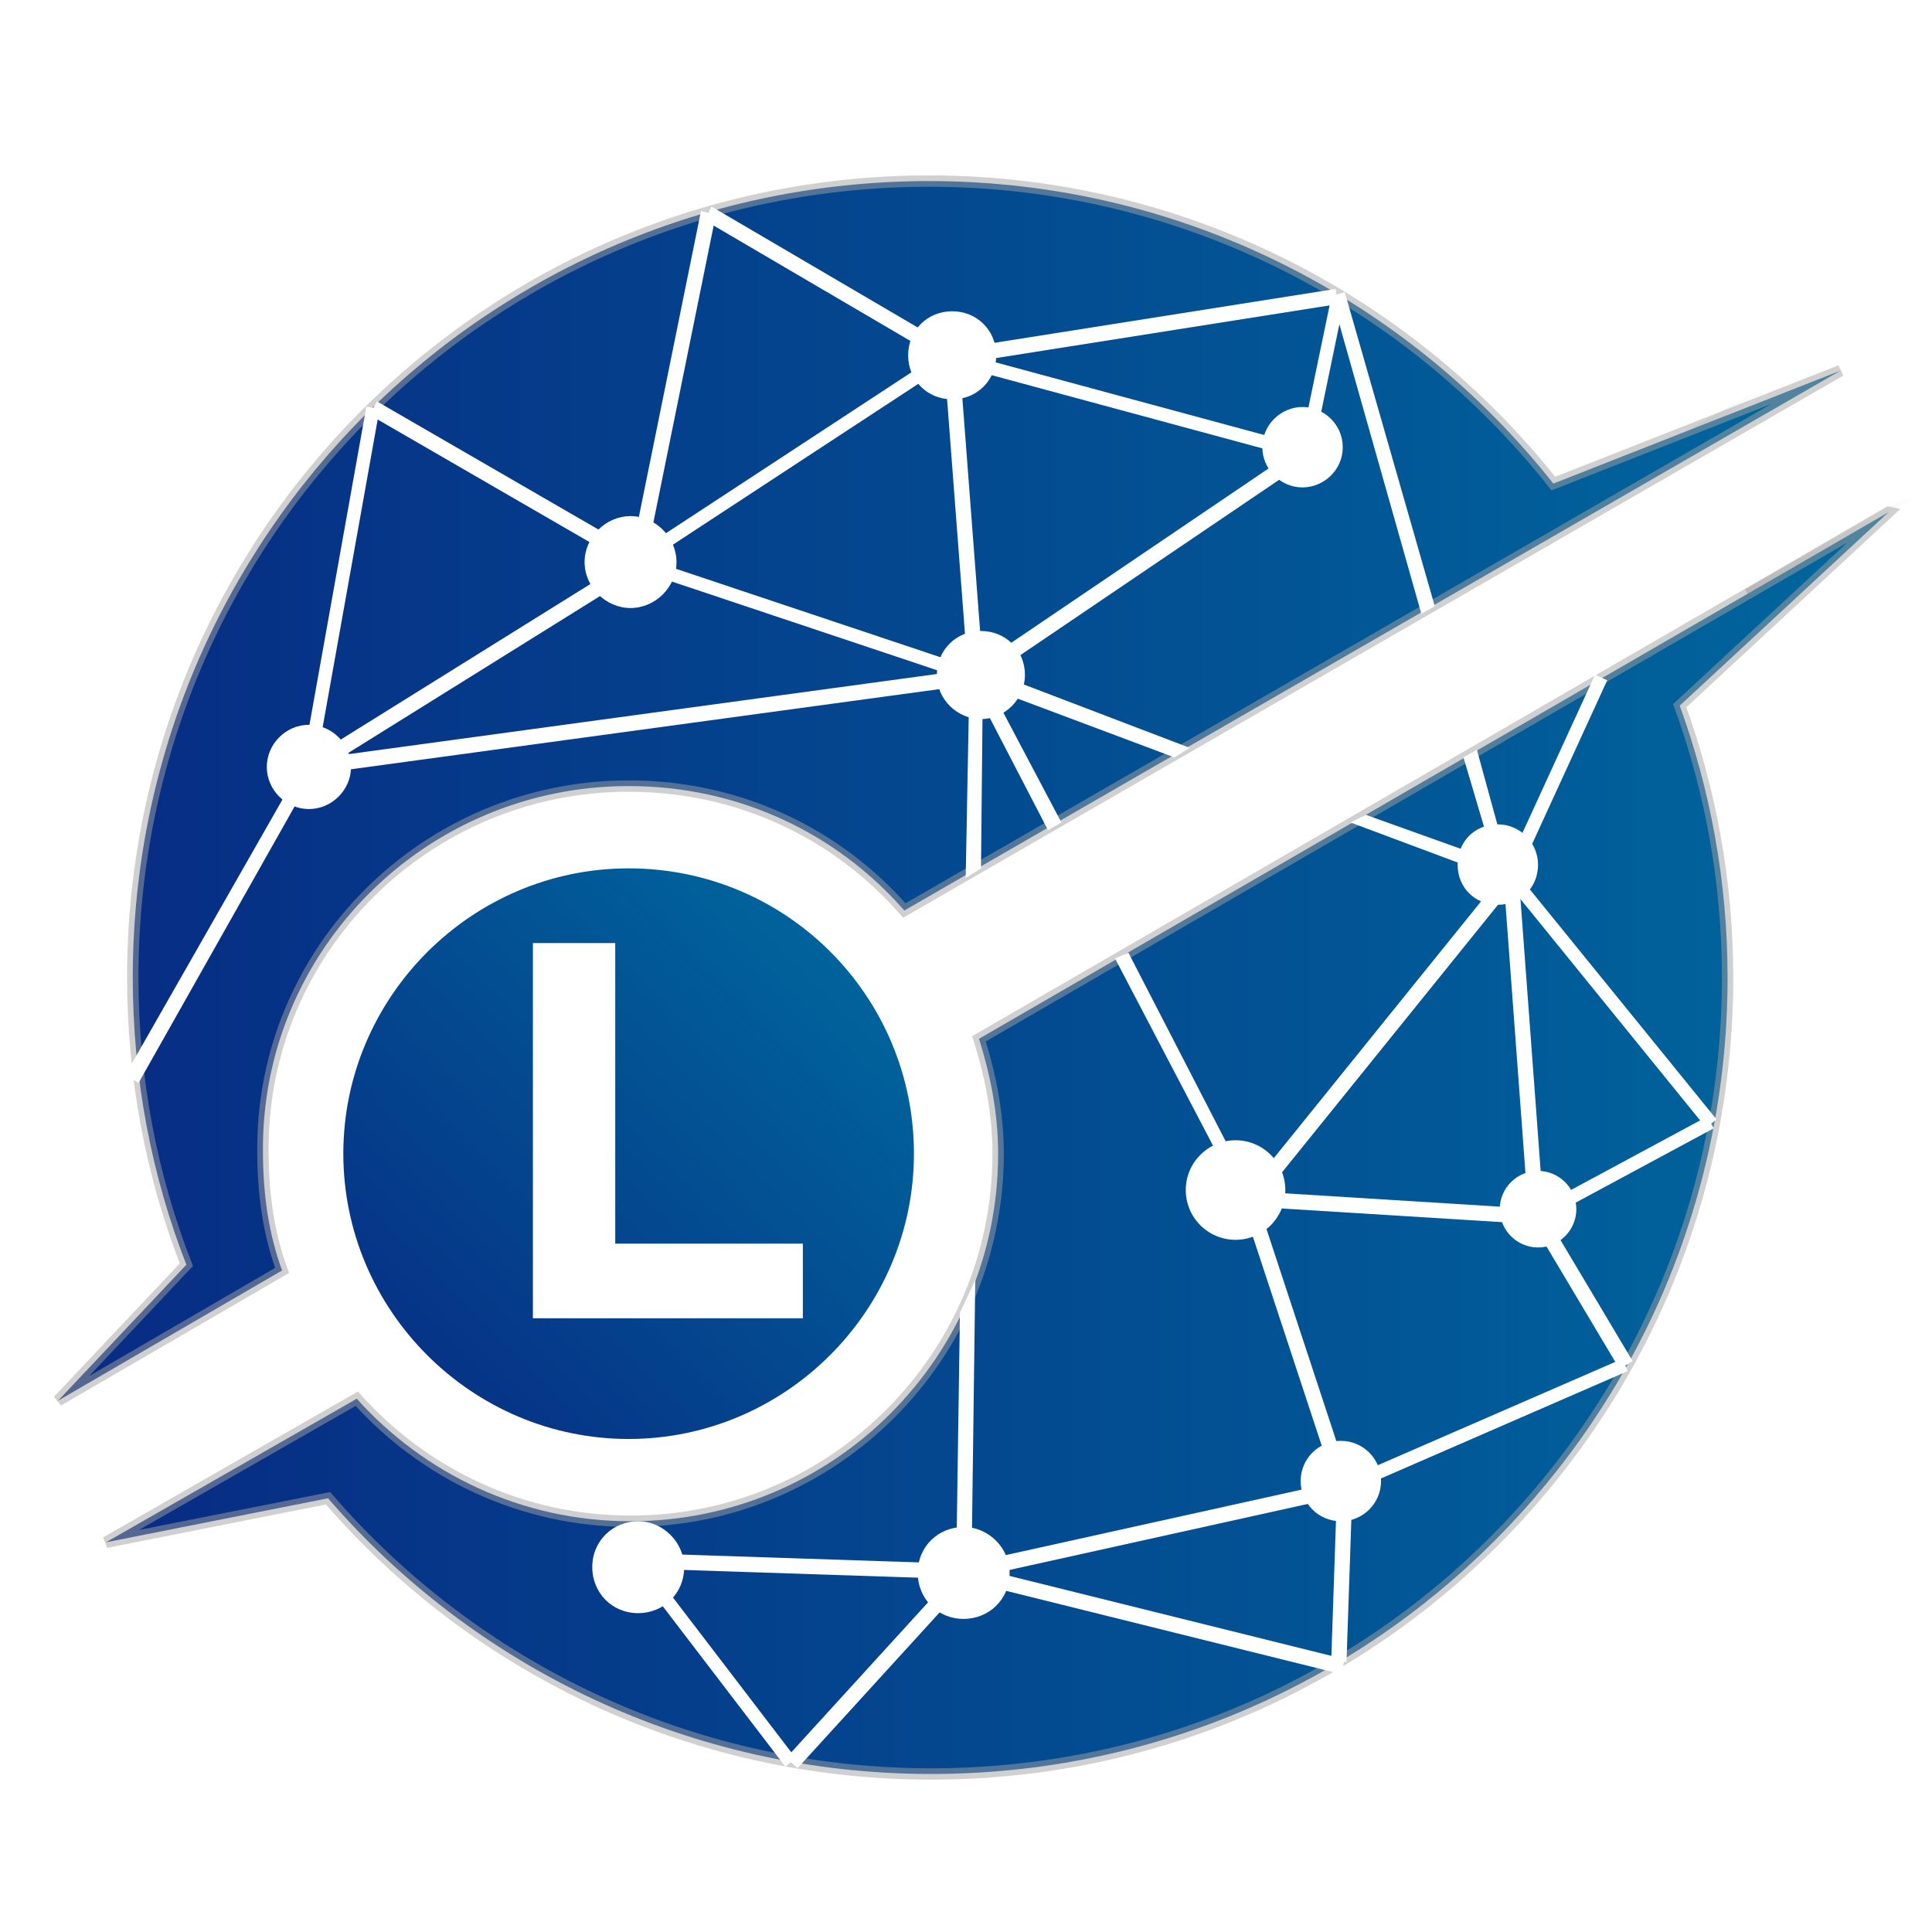<?xml version="1.0" encoding="UTF-8" standalone="no"?>
<!-- Generator: Adobe Illustrator 22.1.0, SVG Export Plug-In . SVG Version: 6.00 Build 0)  -->

<svg
   xmlns:dc="http://purl.org/dc/elements/1.1/"
   xmlns:cc="http://creativecommons.org/ns#"
   xmlns:rdf="http://www.w3.org/1999/02/22-rdf-syntax-ns#"
   xmlns:svg="http://www.w3.org/2000/svg"
   xmlns="http://www.w3.org/2000/svg"
   xmlns:xlink="http://www.w3.org/1999/xlink"
   xmlns:sodipodi="http://sodipodi.sourceforge.net/DTD/sodipodi-0.dtd"
   xmlns:inkscape="http://www.inkscape.org/namespaces/inkscape"
   version="1.1"
   id="Layer_1"
   x="0px"
   y="0px"
   viewBox="0 0 255 255"
   xml:space="preserve"
   inkscape:version="0.91 r13725"
   sodipodi:docname="xln_logo.svg"
   width="255"
   height="255"
   inkscape:export-filename="/home/esavard/Projets/lunarium/src/qt/res/src/xln_logo_white.png"
   inkscape:export-xdpi="90"
   inkscape:export-ydpi="90"><defs
     id="defs5307"><linearGradient
       inkscape:collect="always"
       id="linearGradient7630"><stop
         style="stop-color:#000000;stop-opacity:1;"
         offset="0"
         id="stop7632" /><stop
         style="stop-color:#000000;stop-opacity:0;"
         offset="1"
         id="stop7634" /></linearGradient><linearGradient
       inkscape:collect="always"
       id="linearGradient7281"><stop
         style="stop-color:#ffffff;stop-opacity:1;"
         offset="0"
         id="stop7283" /><stop
         style="stop-color:#ffffff;stop-opacity:0;"
         offset="1"
         id="stop7285" /></linearGradient><linearGradient
       y2="112.104"
       x2="280.336"
       y1="112.104"
       x1="187.179"
       gradientUnits="userSpaceOnUse"
       id="SVGID_1_"
       gradientTransform="matrix(2.527,0,0,2.527,-465.833,-179.783)"><stop
         id="stop5144"
         style="stop-color:#072B83"
         offset="0" /><stop
         id="stop5146"
         style="stop-color:#00679D"
         offset="1" /></linearGradient><linearGradient
       y2="130.469"
       x2="282.821"
       y1="130.469"
       x1="189.664"
       gradientUnits="userSpaceOnUse"
       id="SVGID_2_"
       gradientTransform="matrix(2.527,0,0,2.527,-465.833,-179.783)"><stop
         id="stop5151"
         style="stop-color:#072B83"
         offset="0" /><stop
         id="stop5153"
         style="stop-color:#00679D"
         offset="1" /></linearGradient><linearGradient
       y2="118.836"
       x2="229.329"
       y1="145.092"
       x1="202.85"
       gradientUnits="userSpaceOnUse"
       id="SVGID_3_"
       gradientTransform="matrix(2.527,0,0,2.527,-465.833,-179.783)"
       xlink:href="#SVGID_4_"><stop
         id="stop5180"
         style="stop-color:#072B83"
         offset="0" /><stop
         id="stop5182"
         style="stop-color:#00679D"
         offset="1" /></linearGradient><radialGradient
       gradientUnits="userSpaceOnUse"
       gradientTransform="matrix(1.192,0,0,0.463,-46.262,144.704)"
       r="14.216"
       cy="62.024"
       cx="237.139"
       id="SVGID_4_"><stop
         id="stop5187"
         style="stop-color:#7D7D7D"
         offset="5.000000e-03" /><stop
         id="stop5189"
         style="stop-color:#A1A1A1"
         offset="0.204" /><stop
         id="stop5191"
         style="stop-color:#C0C0C0"
         offset="0.417" /><stop
         id="stop5193"
         style="stop-color:#D6D6D6"
         offset="0.624" /><stop
         id="stop5195"
         style="stop-color:#E3E3E3"
         offset="0.822" /><stop
         id="stop5197"
         style="stop-color:#E8E8E8"
         offset="1" /></radialGradient><radialGradient
       inkscape:collect="always"
       xlink:href="#linearGradient7281"
       id="radialGradient7287"
       cx="127.604"
       cy="125.29"
       fx="127.604"
       fy="125.29"
       r="120.874"
       gradientTransform="matrix(1.263,-0.078,0.043,0.697,-33.884,42.712)"
       gradientUnits="userSpaceOnUse" /><filter
       style="color-interpolation-filters:sRGB"
       inkscape:label="Feather"
       id="filter7349"><feGaussianBlur
         stdDeviation="5.325"
         result="blur"
         id="feGaussianBlur7351" /><feComposite
         in="SourceGraphic"
         in2="blur"
         operator="atop"
         result="composite1"
         id="feComposite7353" /><feComposite
         in2="composite1"
         operator="in"
         result="composite2"
         id="feComposite7355" /><feComposite
         in2="composite2"
         operator="in"
         result="composite3"
         id="feComposite7357" /></filter><radialGradient
       inkscape:collect="always"
       xlink:href="#linearGradient7630"
       id="radialGradient7636"
       cx="128.179"
       cy="124.184"
       fx="128.179"
       fy="124.184"
       r="184.015"
       gradientTransform="matrix(0.808,0,0,0.506,29.037,57.255)"
       gradientUnits="userSpaceOnUse" /></defs><sodipodi:namedview
     pagecolor="#ffffff"
     bordercolor="#666666"
     borderopacity="1"
     objecttolerance="10"
     gridtolerance="10"
     guidetolerance="10"
     inkscape:pageopacity="0.27058824"
     inkscape:pageshadow="2"
     inkscape:window-width="3840"
     inkscape:window-height="2053"
     id="namedview5305"
     showgrid="false"
     fit-margin-top="0"
     fit-margin-left="0"
     fit-margin-right="0"
     fit-margin-bottom="0"
     borderlayer="true"
     inkscape:zoom="2.7845738"
     inkscape:cx="39.056195"
     inkscape:cy="-27.669175"
     inkscape:window-x="0"
     inkscape:window-y="0"
     inkscape:window-maximized="1"
     inkscape:current-layer="Layer_1"
     units="px" /><style
     type="text/css"
     id="style5137">
	.st0{opacity:0;fill:#FFFFFF;}
	.st1{fill:url(#SVGID_1_);}
	.st2{fill:url(#SVGID_2_);}
	.st3{fill:#FFFFFF;}
	.st4{fill:url(#SVGID_3_);}
	.st5{fill:url(#SVGID_4_);}
	.st6{fill:#231F20;}
	.st7{fill:none;}
</style><g
     inkscape:groupmode="layer"
     id="layer2"
     inkscape:label="effects"
     style="display:inline"
     transform="translate(187.2,-137.6)" /><g
     inkscape:groupmode="layer"
     id="layer3"
     inkscape:label="logo"
     style="display:inline"
     transform="translate(187.2,-137.6)" /><g
     id="g3483"
     transform="translate(-186.743,-14.675)"><path
       inkscape:connector-curvature="0"
       id="path7269"
       d="M -6.083,213.327 -16.105,194.284 272.959,26.956 l 8.474,20.562 z"
       style="display:inline;fill:url(#radialGradient7287);fill-opacity:1;fill-rule:evenodd;stroke:url(#radialGradient7636);stroke-width:0.802px;stroke-linecap:butt;stroke-linejoin:miter;stroke-opacity:1"
       transform="translate(187.2,15.696)" /><path
       transform="matrix(2.302,0,0,2.33,117.445,-209.564)"
       d="M 135.11,151.432 A 52.025,51.249 0 0 1 83.266,202.68 52.025,51.249 0 0 1 31.061,151.788 52.025,51.249 0 0 1 82.543,100.186 52.025,51.249 0 0 1 135.105,150.72"
       sodipodi:open="true"
       sodipodi:end="6.2692925"
       sodipodi:start="0"
       sodipodi:ry="51.248722"
       sodipodi:rx="52.025219"
       sodipodi:cy="151.4319"
       sodipodi:cx="83.085045"
       sodipodi:type="arc"
       id="path7289"
       style="display:inline;fill:#ffffff;fill-opacity:1;stroke:none;stroke-opacity:1;filter:url(#filter7349)" /><path
       class="st1"
       d="m 82.515,102.731 c 14.656,0 27.544,6.317 36.388,16.425 L 242.471,47.896 204.567,62.805 C 185.362,38.546 155.544,22.879 122.188,22.879 64.068,22.879 17.067,69.88 17.067,128 c 0,13.393 2.527,26.28 7.075,37.904 L 7.212,183.846 36.777,166.662 c -1.769,-4.801 -2.527,-10.108 -2.527,-15.667 C 33.997,124.462 55.729,102.731 82.515,102.731 Z"
       id="path5148"
       style="display:inline;fill:url(#SVGID_1_);stroke:#a2a2a2;stroke-width:1.5;stroke-miterlimit:4;stroke-dasharray:none;stroke-opacity:0.502"
       inkscape:connector-curvature="0"
       transform="translate(187.2,15.696)" /><path
       class="st2"
       d="M 248.788,66.595 128.758,136.086 c 1.516,4.801 2.527,9.855 2.527,15.162 0,26.786 -21.732,48.517 -48.517,48.517 -14.404,0 -27.291,-6.317 -36.135,-16.172 l -33.103,18.952 29.313,-5.812 c 19.205,22.237 47.759,36.388 79.599,36.388 58.12,0 105.121,-47.001 105.121,-105.121 0,-12.635 -2.274,-24.764 -6.317,-35.883 l 27.544,-25.522 z"
       id="path5155"
       style="display:inline;fill:url(#SVGID_2_);stroke:#a2a2a2;stroke-width:1.5;stroke-miterlimit:4;stroke-dasharray:none;stroke-opacity:0.502"
       inkscape:connector-curvature="0"
       transform="translate(187.2,15.696)" /><path
       class="st4"
       d="m 120.672,151.248 c 0,20.974 -17.183,38.157 -38.157,38.157 -20.974,0 -38.157,-17.183 -38.157,-38.157 0,-20.974 17.183,-38.157 38.157,-38.157 21.226,0 38.157,17.183 38.157,38.157 z"
       id="path5184"
       style="display:inline;fill:url(#SVGID_3_);fill-opacity:1;stroke:#ffffff;stroke-opacity:1"
       inkscape:connector-curvature="0"
       transform="translate(187.2,15.696)" /><g
       id="g7377"
       style="display:inline"
       transform="translate(187.2,15.696)"><path
         style="fill:#ffffff"
         inkscape:connector-curvature="0"
         id="path5157"
         d="m 131.032,45.874 c 0,3.285 -2.527,5.812 -5.812,5.812 -3.285,0 -5.812,-2.527 -5.812,-5.812 0,-3.285 2.527,-5.812 5.812,-5.812 3.285,0 5.812,2.527 5.812,5.812 z"
         class="st3" /><path
         style="fill:#ffffff"
         inkscape:connector-curvature="0"
         id="path5159"
         d="m 134.823,88.074 c 0,3.032 -2.527,5.812 -5.812,5.812 -3.032,0 -5.812,-2.527 -5.812,-5.812 0,-3.285 2.527,-5.812 5.812,-5.812 3.285,0 5.812,2.527 5.812,5.812 z"
         class="st3" /><path
         style="fill:#ffffff"
         inkscape:connector-curvature="0"
         id="path5161"
         d="m 176.77,58.003 c 0,3.032 -2.527,5.307 -5.307,5.307 -3.032,0 -5.307,-2.527 -5.307,-5.307 0,-3.032 2.527,-5.307 5.307,-5.307 2.78,0 5.307,2.274 5.307,5.307 z"
         class="st3" /><path
         style="fill:#ffffff"
         inkscape:connector-curvature="0"
         id="path5163"
         d="m 88.832,73.165 c 0,3.285 -2.78,6.065 -6.065,6.065 -3.285,0 -6.065,-2.78 -6.065,-6.065 0,-3.285 2.78,-6.065 6.065,-6.065 3.285,0 6.065,2.78 6.065,6.065 z"
         class="st3" /><path
         style="fill:#ffffff"
         inkscape:connector-curvature="0"
         id="path5173"
         d="m 45.874,100.204 c 0,3.032 -2.527,5.559 -5.559,5.559 -3.032,0 -5.559,-2.527 -5.559,-5.559 0,-3.032 2.527,-5.559 5.559,-5.559 3.032,0 5.559,2.527 5.559,5.559 z"
         class="st3" /><rect
         style="fill:#ffffff"
         id="rect5219"
         height="40.43"
         width="2.022"
         class="st3"
         transform="matrix(0.501,-0.866,0.866,0.501,0,0)"
         y="68.669"
         x="-22.301" /><rect
         style="fill:#ffffff"
         id="rect5221"
         height="2.022"
         width="47.003"
         class="st3"
         transform="matrix(0.199,-0.98,0.98,0.199,0,0)"
         y="95.563"
         x="-54.99" /><rect
         style="fill:#ffffff"
         id="rect5223"
         height="2.022"
         width="51.046"
         class="st3"
         transform="matrix(0.849,-0.529,0.529,0.849,0,0)"
         y="105.489"
         x="-18.634" /><polygon
         style="fill:#ffffff"
         id="polygon5225"
         points="190.7,126.9 200,110.6 200.6,111 191.4,127.3 "
         class="st3"
         transform="matrix(2.527,0,0,2.527,-465.833,-179.783)" /><rect
         style="fill:#ffffff"
         id="rect5227"
         height="2.022"
         width="89.706"
         class="st3"
         transform="matrix(0.991,-0.135,0.135,0.991,0,0)"
         y="103.747"
         x="26.292" /><rect
         style="fill:#ffffff"
         id="rect5229"
         height="47"
         width="1.769"
         class="st3"
         transform="matrix(0.317,-0.948,0.948,0.317,0,0)"
         y="102.491"
         x="-43.868" /><rect
         style="fill:#ffffff"
         id="rect5231"
         height="2.022"
         width="52.56"
         class="st3"
         transform="matrix(0.828,-0.561,0.561,0.828,0,0)"
         y="143.98"
         x="56.718" /><rect
         style="fill:#ffffff"
         id="rect5233"
         height="1.769"
         width="48.012"
         class="st3"
         transform="matrix(0.176,-0.984,0.984,0.176,0,0)"
         y="56.443"
         x="-91.431" /><rect
         style="fill:#ffffff"
         id="rect5235"
         height="1.769"
         width="49.528"
         class="st3"
         transform="matrix(0.836,-0.548,0.548,0.836,0,0)"
         y="105.985"
         x="29.731" /><rect
         style="fill:#ffffff"
         id="rect5237"
         height="37.145"
         width="2.021"
         class="st3"
         transform="matrix(0.506,-0.863,0.863,0.506,0,0)"
         y="93.87"
         x="22.599" /><rect
         style="fill:#ffffff"
         id="rect5239"
         height="2.022"
         width="51.548"
         class="st3"
         transform="matrix(0.988,-0.156,0.156,0.988,0,0)"
         y="64.068"
         x="116.312" /><rect
         style="fill:#ffffff"
         id="rect5241"
         height="42.199"
         width="2.021"
         class="st3"
         transform="matrix(0.997,-0.076,0.076,0.997,0,0)"
         y="55.268"
         x="120.272" /><rect
         style="fill:#ffffff"
         id="rect5243"
         height="48.518"
         width="1.769"
         class="st3"
         transform="matrix(0.261,-0.965,0.965,0.261,0,0)"
         y="132.654"
         x="-12.765" /><rect
         style="fill:#ffffff"
         id="rect5245"
         height="1.769"
         width="21.227"
         class="st3"
         transform="matrix(0.203,-0.979,0.979,0.203,0,0)"
         y="179.396"
         x="-22.503" /><polygon
         style="fill:none"
         id="polygon5277"
         points="235.9,106.7 239.6,113.7 245.5,110.3 "
         class="st7"
         transform="matrix(2.527,0,0,2.527,-465.833,-179.783)" /><polygon
         style="fill:#ffffff"
         id="polygon5283"
         points="253.7,86.2 258.4,102.8 259.1,102.4 254.4,86 "
         class="st3"
         transform="matrix(2.527,0,0,2.527,-465.833,-179.783)" /><polygon
         style="fill:#ffffff"
         id="polygon5285"
         points="239.6,113.7 235.9,106.7 235,106.4 235.1,106 234.8,106.2 238.9,114.1 "
         class="st3"
         transform="matrix(2.527,0,0,2.527,-465.833,-179.783)" /><polygon
         style="fill:#ffffff"
         id="polygon5291"
         points="235.5,105.8 235.9,106.7 245.5,110.3 246.3,109.8 235.3,105.6 235.1,106 "
         class="st3"
         transform="matrix(2.527,0,0,2.527,-465.833,-179.783)" /><polygon
         style="fill:#ffffff"
         id="polygon5295"
         points="235.5,105.8 235.1,106 235,106.4 235.9,106.7 "
         class="st3"
         transform="matrix(2.527,0,0,2.527,-465.833,-179.783)" /><polygon
         style="fill:#ffffff"
         id="polygon5299"
         points="234.8,106 234.6,116.6 235.4,116.1 235.5,106 "
         class="st3"
         transform="matrix(2.527,0,0,2.527,-465.833,-179.783)" /></g><path
       class="st3"
       d="m 202.545,113.091 c 0,3.032 -2.274,5.307 -5.307,5.307 -3.032,0 -5.307,-2.274 -5.307,-5.307 0,-3.032 2.274,-5.307 5.307,-5.307 3.032,0 5.307,2.527 5.307,5.307 z"
       id="path5165"
       inkscape:connector-curvature="0"
       style="display:inline;fill:#ffffff"
       transform="translate(187.2,15.696)" /><circle
       class="st3"
       cx="162.619"
       cy="156.049"
       r="6.57"
       id="circle5167"
       style="display:inline;fill:#ffffff"
       transform="translate(187.2,15.696)" /><path
       class="st3"
       d="m 207.599,158.576 c 0,2.78 -2.274,5.054 -5.054,5.054 -2.78,0 -5.054,-2.274 -5.054,-5.054 0,-2.78 2.274,-5.054 5.054,-5.054 2.78,0 5.054,2.274 5.054,5.054 z"
       id="path5169"
       inkscape:connector-curvature="0"
       style="display:inline;fill:#ffffff"
       transform="translate(187.2,15.696)" /><circle
       class="st3"
       cx="176.517"
       cy="194.459"
       r="5.307"
       id="circle5171"
       style="display:inline;fill:#ffffff"
       transform="translate(187.2,15.696)" /><path
       class="st3"
       d="m 132.801,206.588 c 0,3.538 -2.78,6.065 -6.065,6.065 -3.538,0 -6.065,-2.78 -6.065,-6.065 0,-3.538 2.78,-6.065 6.065,-6.065 3.285,0 6.065,2.78 6.065,6.065 z"
       id="path5175"
       inkscape:connector-curvature="0"
       style="display:inline;fill:#ffffff"
       transform="translate(187.2,15.696)" /><path
       class="st3"
       d="m 89.843,205.83 c 0,3.538 -2.78,6.065 -6.065,6.065 -3.538,0 -6.065,-2.78 -6.065,-6.065 0,-3.538 2.78,-6.065 6.065,-6.065 3.285,0 6.065,2.78 6.065,6.065 z"
       id="path5177"
       inkscape:connector-curvature="0"
       style="display:inline;fill:#ffffff"
       transform="translate(187.2,15.696)" /><rect
       x="-19.105"
       y="225.877"
       transform="matrix(0.628,-0.778,0.778,0.628,187.2,15.696)"
       class="st3"
       width="55.084"
       height="2.021"
       id="rect5247"
       style="display:inline;fill:#ffffff" /><rect
       x="105.842"
       y="200.923"
       transform="matrix(0.95,-0.313,0.313,0.95,187.2,15.696)"
       class="st3"
       width="2.022"
       height="40.18"
       id="rect5249"
       style="display:inline;fill:#ffffff" /><rect
       x="78.885"
       y="228.08"
       transform="matrix(0.976,-0.216,0.216,0.976,187.2,15.696)"
       class="st3"
       width="51.547"
       height="2.021"
       id="rect5251"
       style="display:inline;fill:#ffffff" /><rect
       x="-101.039"
       y="231.948"
       transform="matrix(0.674,-0.739,0.739,0.674,187.2,15.696)"
       class="st3"
       width="33.863"
       height="2.022"
       id="rect5253"
       style="display:inline;fill:#ffffff" /><rect
       x="-59.04"
       y="213.88"
       transform="matrix(0.794,-0.607,0.607,0.794,187.2,15.696)"
       class="st3"
       width="1.769"
       height="33.356"
       id="rect5255"
       style="display:inline;fill:#ffffff" /><rect
       x="-203.21"
       y="90.439"
       transform="matrix(0.033,-0.999,0.999,0.033,187.2,15.696)"
       class="st3"
       width="2.021"
       height="42.956"
       id="rect5257"
       style="display:inline;fill:#ffffff" /><rect
       x="-170.962"
       y="172.934"
       transform="matrix(0.241,-0.97,0.97,0.241,187.2,15.696)"
       class="st3"
       width="2.022"
       height="51.548"
       id="rect5259"
       style="display:inline;fill:#ffffff" /><rect
       x="-212.267"
       y="182.644"
       transform="matrix(0.034,-0.999,0.999,0.034,187.2,15.696)"
       class="st3"
       width="22.995"
       height="2.022"
       id="rect5261"
       style="display:inline;fill:#ffffff" /><rect
       x="84.34"
       y="248.758"
       transform="matrix(0.917,-0.399,0.399,0.917,187.2,15.696)"
       class="st3"
       width="40.43"
       height="1.769"
       id="rect5263"
       style="display:inline;fill:#ffffff" /><rect
       x="91.231"
       y="240.786"
       transform="matrix(0.859,-0.512,0.512,0.859,187.2,15.696)"
       class="st3"
       width="2.022"
       height="22.744"
       id="rect5265"
       style="display:inline;fill:#ffffff" /><rect
       x="-147.728"
       y="173.932"
       transform="matrix(0.062,-0.998,0.998,0.062,187.2,15.696)"
       class="st3"
       width="2.022"
       height="38.158"
       id="rect5267"
       style="display:inline;fill:#ffffff" /><rect
       x="102.373"
       y="235.599"
       transform="matrix(0.88,-0.474,0.474,0.88,187.2,15.696)"
       class="st3"
       width="26.28"
       height="1.769"
       id="rect5269"
       style="display:inline;fill:#ffffff" /><rect
       x="81.331"
       y="214.334"
       transform="matrix(0.776,-0.63,0.63,0.776,187.2,15.696)"
       class="st3"
       width="1.769"
       height="42.198"
       id="rect5271"
       style="display:inline;fill:#ffffff" /><rect
       x="188.997"
       y="129.123"
       transform="matrix(0.997,-0.074,0.074,0.997,187.2,15.696)"
       class="st3"
       width="2.021"
       height="45.231"
       id="rect5273"
       style="display:inline;fill:#ffffff" /><rect
       x="-21.23"
       y="227.622"
       transform="matrix(0.417,-0.909,0.909,0.417,187.2,15.696)"
       class="st3"
       width="28.806"
       height="1.769"
       id="rect5275"
       style="display:inline;fill:#ffffff" /><polygon
       transform="matrix(2.527,0,0,2.527,-278.633,-164.087)"
       class="st7"
       points="260.6,110.3 255.5,113.3 262.2,115.7 "
       id="polygon5279"
       style="display:inline;fill:none" /><polygon
       transform="matrix(2.527,0,0,2.527,-278.633,-164.087)"
       class="st3"
       points="263,116.1 261.3,109.9 260.6,110.3 262.2,115.7 "
       id="polygon5281"
       style="display:inline;fill:#ffffff" /><polygon
       transform="matrix(2.527,0,0,2.527,-278.633,-164.087)"
       class="st3"
       points="249.7,133.3 243.1,120.5 242.4,120.8 249.1,133.6 "
       id="polygon5287"
       style="display:inline;fill:#ffffff" /><polygon
       transform="matrix(2.527,0,0,2.527,-278.633,-164.087)"
       class="st3"
       points="263,116.8 263.2,116.1 263,116.1 263.1,116.3 262.4,116.5 262.2,115.7 255.5,113.3 254.7,113.7 "
       id="polygon5289"
       style="display:inline;fill:#ffffff" /><polygon
       transform="matrix(2.527,0,0,2.527,-278.633,-164.087)"
       class="st3"
       points="263.1,116.3 263,116.1 262.2,115.7 262.4,116.5 "
       id="polygon5293"
       style="display:inline;fill:#ffffff" /><polygon
       transform="matrix(2.527,0,0,2.527,-278.633,-164.087)"
       class="st3"
       points="234.9,152.9 235.1,137.6 234.3,139.3 234.1,152.9 "
       id="polygon5297"
       style="display:inline;fill:#ffffff" /><path
       style="display:inline;fill:#ffffff"
       inkscape:connector-curvature="0"
       id="path5303"
       d="m 69.88,123.451 10.866,0 0,39.673 24.764,0 0,9.855 -35.63,0 0,-49.528 z"
       class="st3"
       transform="translate(187.2,15.696)" /><rect
       style="opacity:0;fill:#ffffff"
       y="108.296"
       x="0"
       id="rect5139"
       height="300"
       width="470"
       class="st0" /></g></svg>